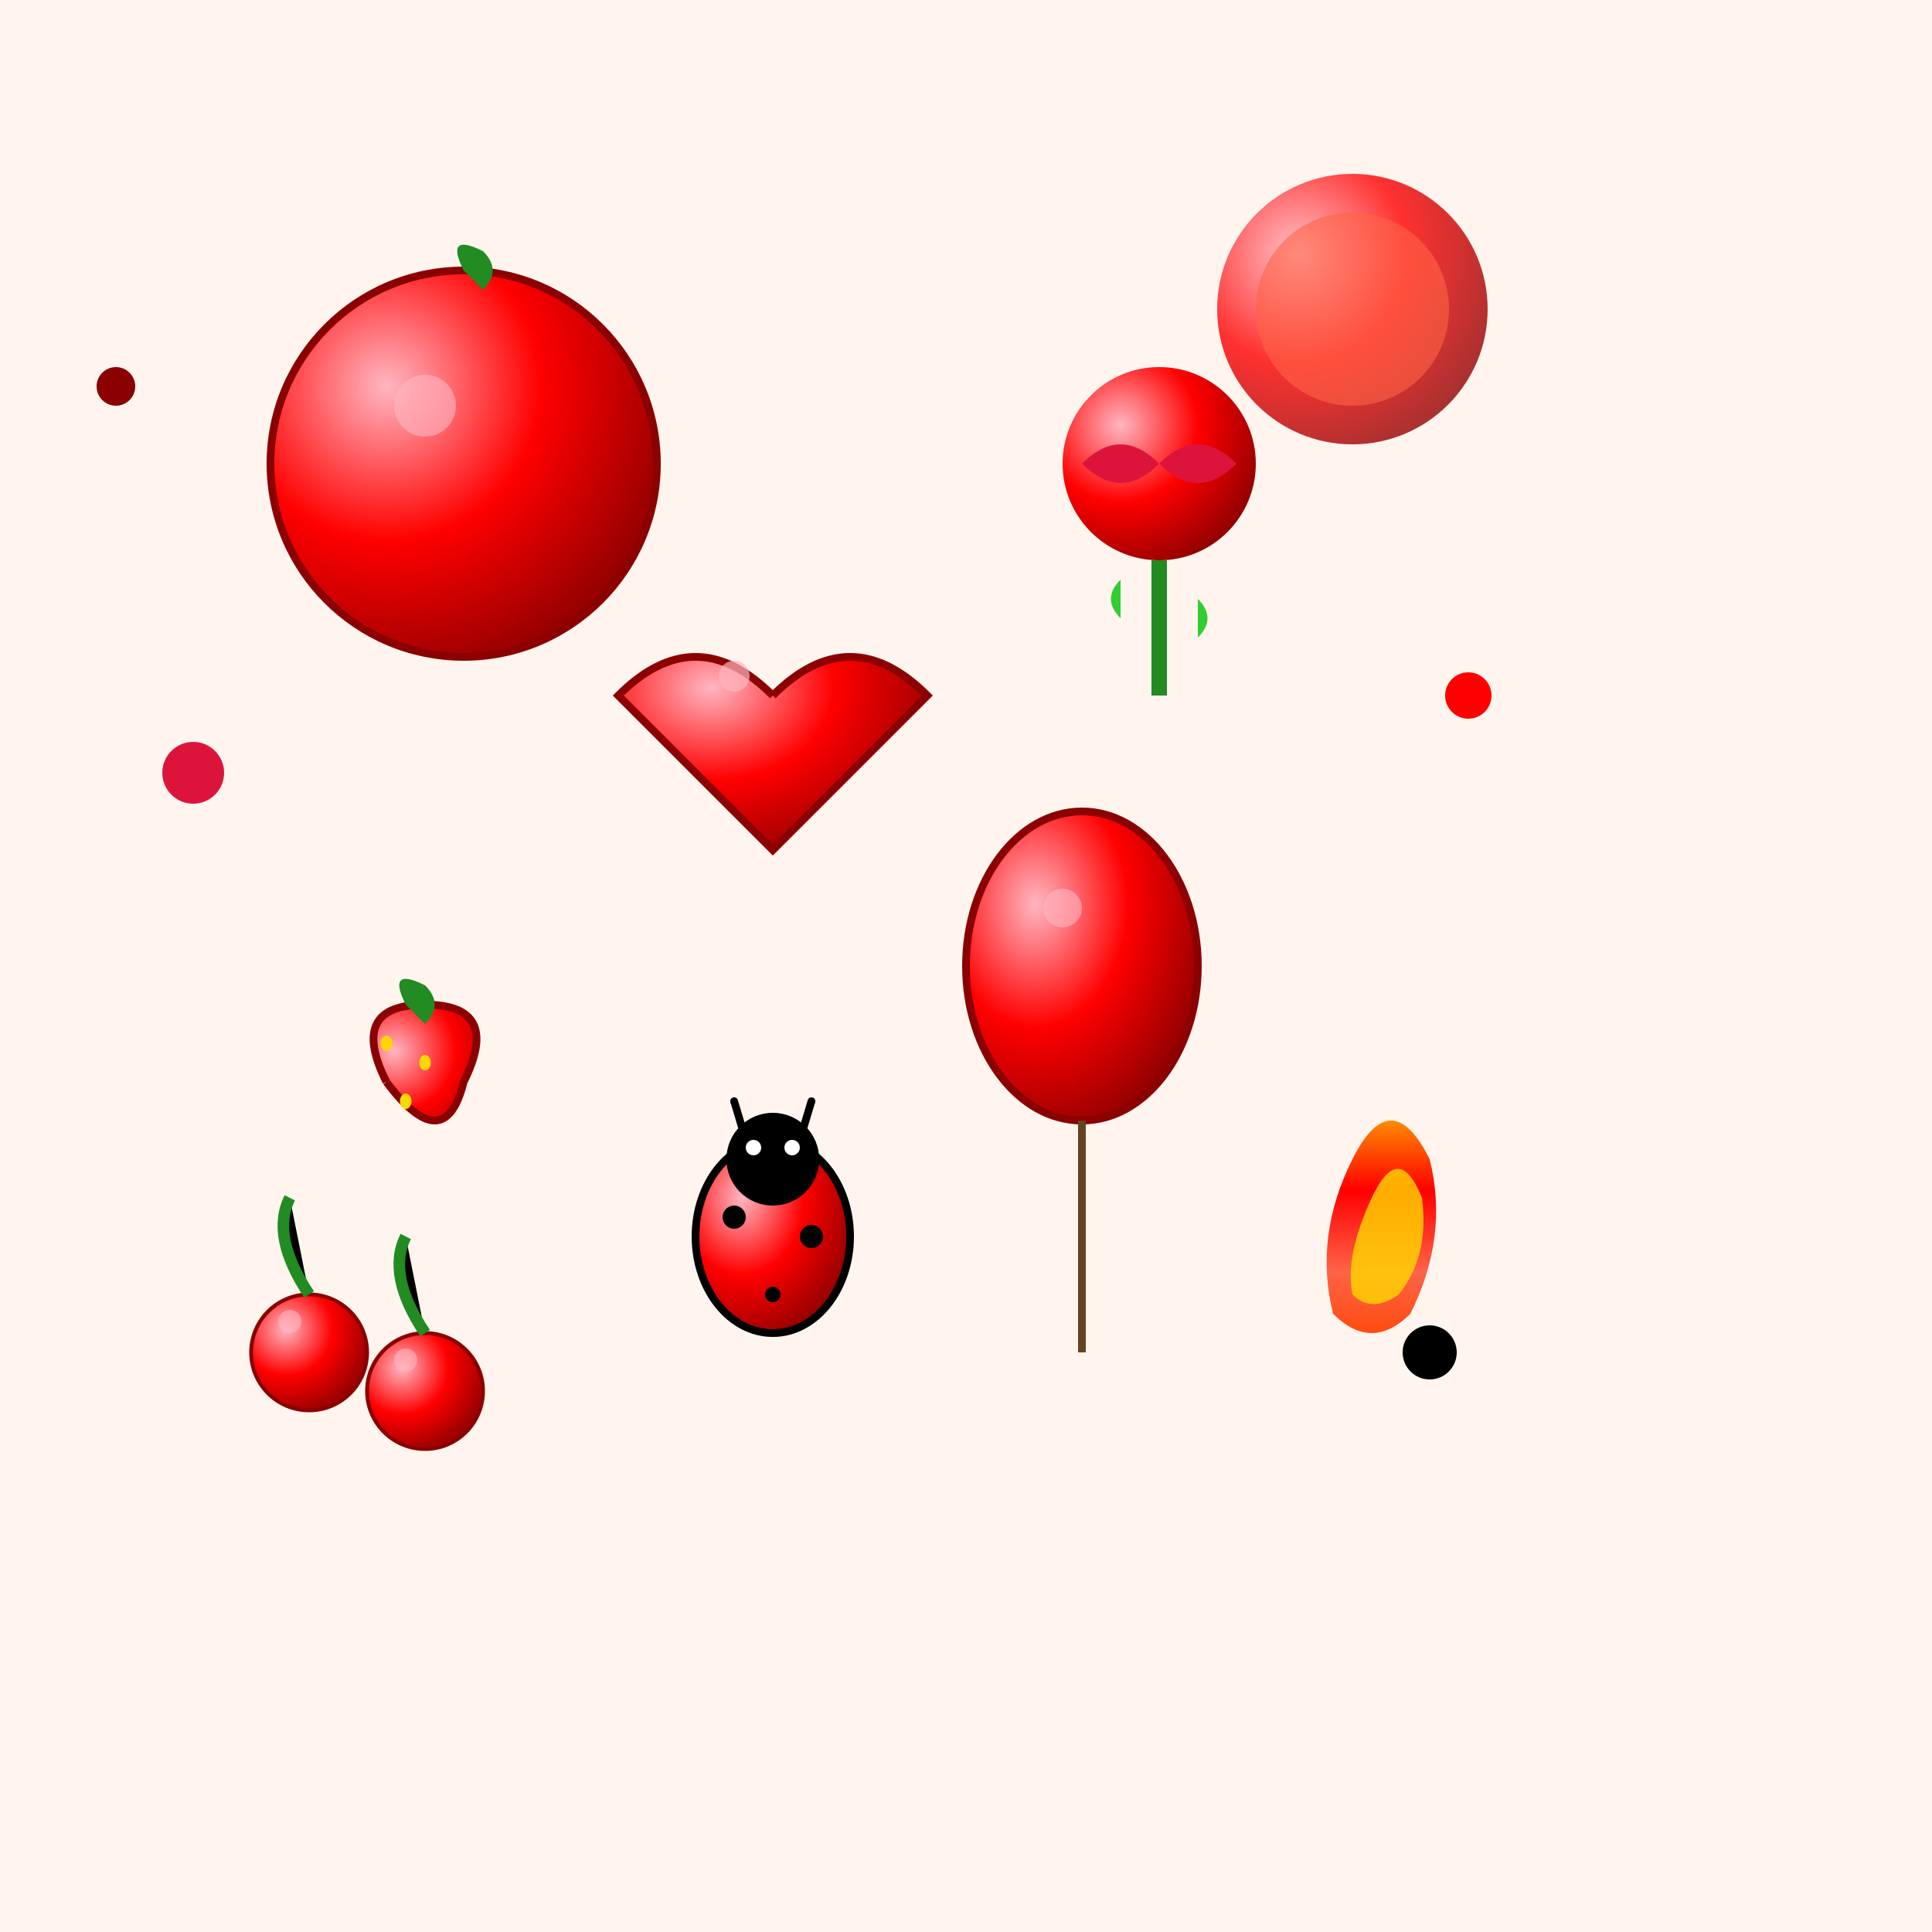 <svg viewBox="0 0 500 500" xmlns="http://www.w3.org/2000/svg">
  <defs>
    <radialGradient id="redGradient" cx="0.3" cy="0.3" r="0.8">
      <stop offset="0%" stop-color="#FFB6C1"/>
      <stop offset="50%" stop-color="#FF0000"/>
      <stop offset="100%" stop-color="#8B0000"/>
    </radialGradient>
    <linearGradient id="flameGradient" x1="0%" y1="100%" x2="0%" y2="0%">
      <stop offset="0%" stop-color="#FF4500"/>
      <stop offset="30%" stop-color="#FF6347"/>
      <stop offset="60%" stop-color="#FF0000"/>
      <stop offset="100%" stop-color="#FFD700"/>
    </linearGradient>
  </defs>  <!-- Background -->
  <rect width="500" height="500" fill="#FFF5EE"/>
  
  <!-- Red apple -->
  <circle cx="120" cy="120" r="50" fill="url(#redGradient)" stroke="#8B0000" stroke-width="2"/>
  <path d="M120 70 Q115 60 125 65 Q130 70 125 75" fill="#228B22"/>
  <circle cx="110" cy="105" r="8" fill="#FFB6C1" opacity="0.6"/>
  
  <!-- Red rose -->
  <circle cx="300" cy="120" r="25" fill="url(#redGradient)"/>
  <path d="M280 120 Q290 110 300 120 Q310 110 320 120 Q310 130 300 120 Q290 130 280 120" fill="#DC143C"/>
  <path d="M300 145 L300 180" stroke="#228B22" stroke-width="4"/>
  <path d="M290 160 Q285 155 290 150" fill="#32CD32"/>
  <path d="M310 165 Q315 160 310 155" fill="#32CD32"/>
  
  <!-- Red heart -->
  <path d="M200 180 Q180 160 160 180 Q180 200 200 220 Q220 200 240 180 Q220 160 200 180" fill="url(#redGradient)" stroke="#8B0000" stroke-width="2"/>
  <circle cx="190" cy="175" r="4" fill="#FFB6C1" opacity="0.7"/>
  
  <!-- Red fire/flame -->
  <path d="M350 300 Q360 280 370 300 Q375 320 365 340 Q355 350 345 340 Q340 320 350 300" fill="url(#flameGradient)"/>
  <path d="M355 310 Q362 295 368 310 Q370 325 362 335 Q355 340 350 335 Q348 325 355 310" fill="#FFD700" opacity="0.8"/>
  
  <!-- Red strawberry -->
  <path d="M100 280 Q90 260 110 260 Q130 260 120 280 Q115 300 100 280" fill="url(#redGradient)" stroke="#8B0000" stroke-width="2"/>
  <path d="M105 260 Q100 250 110 255 Q115 260 110 265" fill="#228B22"/>
  <!-- Seeds on strawberry -->
  <ellipse cx="100" cy="270" rx="1.5" ry="2" fill="#FFD700"/>
  <ellipse cx="110" cy="275" rx="1.5" ry="2" fill="#FFD700"/>
  <ellipse cx="105" cy="285" rx="1.5" ry="2" fill="#FFD700"/>
  
  <!-- Red balloon -->
  <ellipse cx="280" cy="250" rx="30" ry="40" fill="url(#redGradient)" stroke="#8B0000" stroke-width="2"/>
  <path d="M280 290 L280 350" stroke="#654321" stroke-width="2"/>
  <circle cx="275" cy="235" r="5" fill="#FFB6C1" opacity="0.6"/>
  
  <!-- Red cherries -->
  <circle cx="80" cy="350" r="15" fill="url(#redGradient)" stroke="#8B0000" stroke-width="1"/>
  <circle cx="110" cy="360" r="15" fill="url(#redGradient)" stroke="#8B0000" stroke-width="1"/>
  <path d="M80 335 Q70 320 75 310" stroke="#228B22" stroke-width="3"/>
  <path d="M110 345 Q100 330 105 320" stroke="#228B22" stroke-width="3"/>
  <circle cx="75" cy="342" r="3" fill="#FFB6C1" opacity="0.6"/>
  <circle cx="105" cy="352" r="3" fill="#FFB6C1" opacity="0.6"/>
  
  <!-- Red ladybug -->
  <ellipse cx="200" cy="320" rx="20" ry="25" fill="url(#redGradient)" stroke="#000" stroke-width="2"/>
  <circle cx="200" cy="300" r="12" fill="#000"/>
  <circle cx="195" cy="297" r="2" fill="#FFF"/>
  <circle cx="205" cy="297" r="2" fill="#FFF"/>
  <!-- Spots -->
  <circle cx="190" cy="315" r="3" fill="#000"/>
  <circle cx="210" cy="320" r="3" fill="#000"/>
  <circle cx="200" cy="335" r="2" fill="#000"/>
  <!-- Antennae -->
  <path d="M193 295 L190 285" stroke="#000" stroke-width="2"/>
  <path d="M207 295 L210 285" stroke="#000" stroke-width="2"/>
  <circle cx="190" cy="285" r="1" fill="#000"/>
  <circle cx="210" cy="285" r="1" fill="#000"/>
  
  <!-- Red sunset -->
  <circle cx="350" cy="80" r="35" fill="url(#redGradient)" opacity="0.8"/>
  <circle cx="350" cy="80" r="25" fill="#FF6347" opacity="0.6"/>
  
  <!-- Decorative red elements -->
  <circle cx="50" cy="200" r="8" fill="#DC143C"/>
  <circle cx="380" cy="180" r="6" fill="#FF0000"/>
  <circle cx="30" cy="100" r="5" fill="#8B0000"/>
  <circle cx="370" cy="350" r="7" fill="#Crimson"/>
  
  <!-- Chinese character "赤" in stylized form -->
  
</svg> 